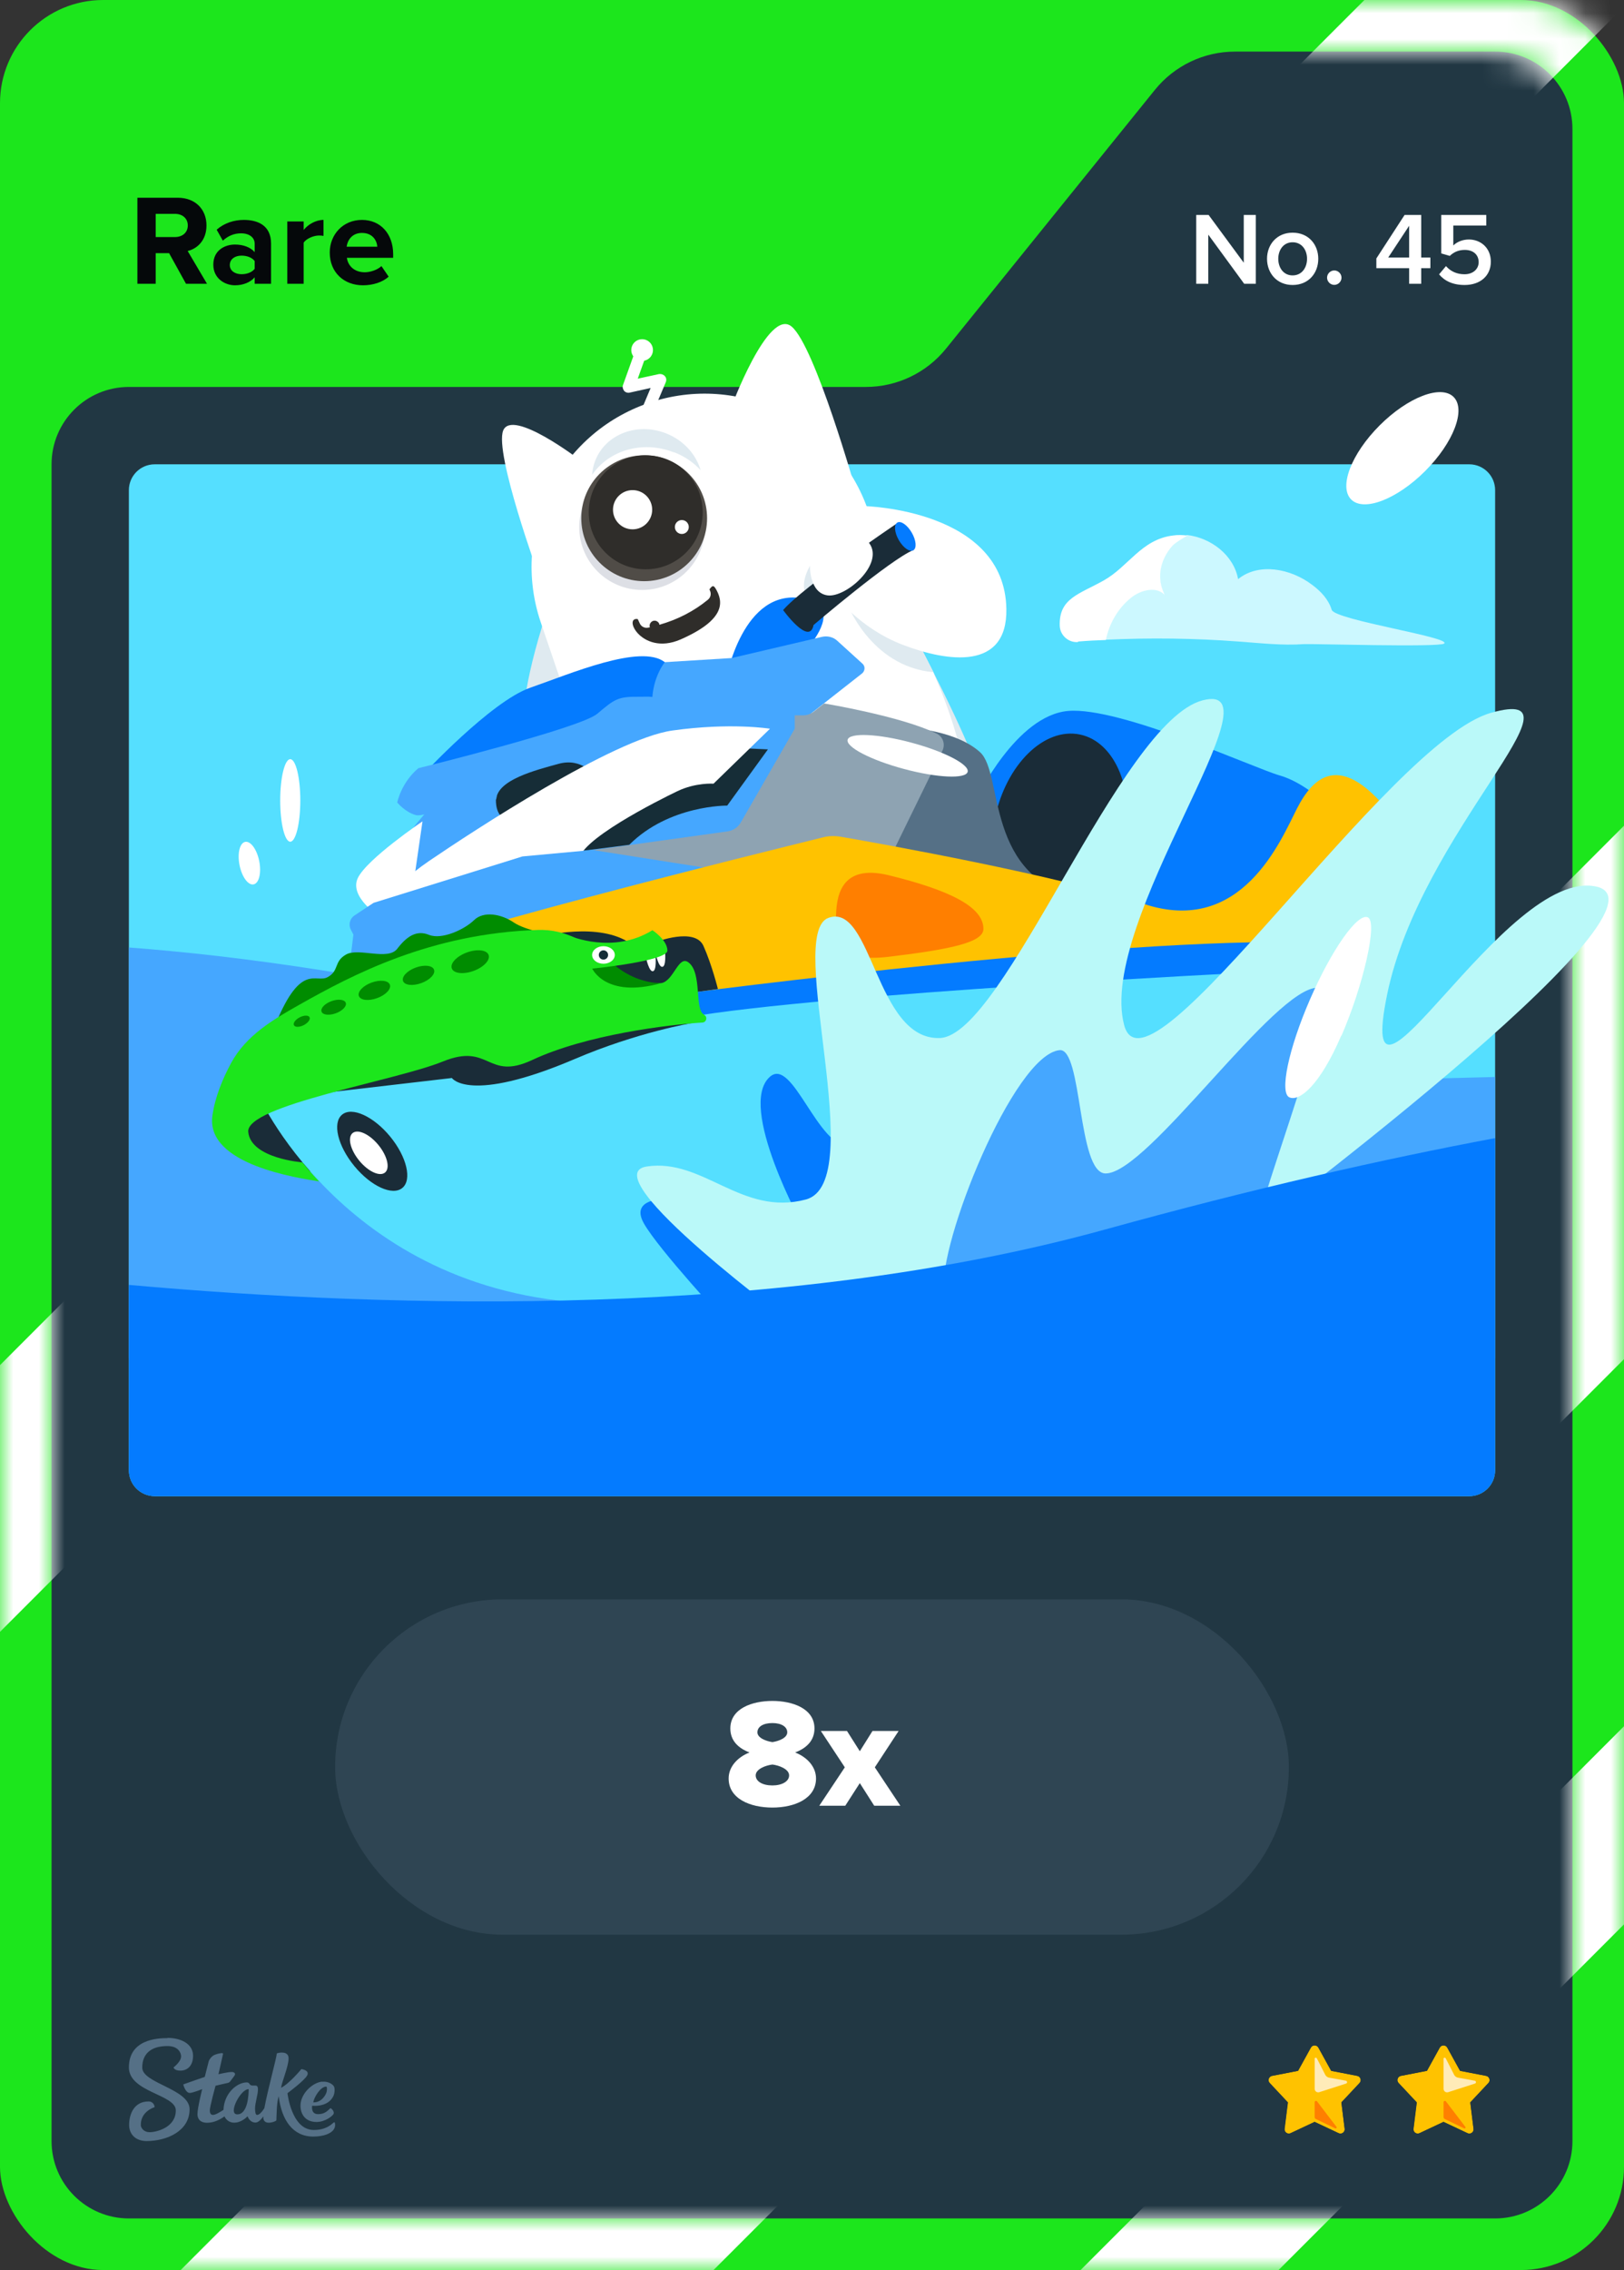 <svg width="63" height="88" viewBox="0 0 63 88" fill="none" xmlns="http://www.w3.org/2000/svg">
<rect x="0" y="0" width="63" height="88" fill="#333333" stroke="none"/>
<rect width="63" height="88" rx="4" fill="#1CE61C"/>
<path d="M36.701 13.513L44.799 3.487C45.559 2.546 46.702 2 47.911 2H58C59.657 2 61 3.343 61 5V83C61 84.657 59.657 86 58 86H5C3.343 86 2 84.657 2 83V18C2 16.343 3.343 15 5 15H33.589C34.798 15 35.941 14.454 36.701 13.513Z" fill="#213743"/>
<mask id="mask0_26835_29208" style="mask-type:luminance" maskUnits="userSpaceOnUse" x="0" y="0" width="63" height="88">
<path d="M59 0H4C1.79 0 0 1.79 0 4V84C0 86.21 1.79 88 4 88H59C61.21 88 63 86.21 63 84V4C63 1.79 61.21 0 59 0ZM61 82.81C61 84.57 59.57 86 57.81 86H5.19C3.43 86 2 84.57 2 82.81V18.19C2 16.43 3.43 15 5.19 15H33.59C34.8 15 35.94 14.45 36.7 13.51L44.8 3.48C45.56 2.54 46.7 1.99 47.91 1.99H57.81C59.57 1.99 61 3.42 61 5.18V82.8V82.81Z" fill="white"/>
</mask>
<g mask="url(#mask0_26835_29208)">
<path d="M68.37 47.32V26.64L4.46 90.55H25.13L68.37 47.32Z" fill="white"/>
<path d="M64.66 -2.29H55.22L-2.92 55.84V66.18L65.46 -2.2C65.2 -2.26 64.93 -2.29 64.66 -2.29Z" fill="white"/>
<path d="M68.37 69.23V61.55L39.37 90.55H47.05L68.37 69.23Z" fill="white"/>
</g>
<rect x="5" y="18" width="53" height="40" rx="1" fill="#2F4553"/>
<g clip-path="url(#clip0_26835_29208)">
<path d="M57 18H6C5.448 18 5 18.448 5 19V57C5 57.552 5.448 58 6 58H57C57.552 58 58 57.552 58 57V19C58 18.448 57.552 18 57 18Z" fill="#55DFFF"/>
<path d="M22.04 39.51C15 37.84 9.35 37.06 5 36.73V52.65H58V41.75C45.61 42.04 35.51 42.71 22.04 39.52V39.51Z" fill="#45A7FF"/>
<path d="M9.08 43.9L10.44 42.69L12.44 45.49L10.13 45.06L9.08 43.9Z" fill="#1A2C38"/>
<path d="M10.05 42.51C10.05 42.51 13.71 50.63 23.96 50.54C34.21 50.45 48.47 43.49 48.47 43.49L48.8 35.46C33.44 37.51 18.76 39.64 10.06 42.51H10.05Z" fill="#55DFFF"/>
<path d="M29.87 41.74C30.75 40.97 31.7 44.46 32.97 44.46C34.24 44.46 31.17 47.57 31.17 47.57C31.17 47.57 28.57 42.87 29.87 41.74Z" fill="#047BFF"/>
<path d="M37.89 30.95C37.89 30.95 39.42 27.73 41.44 27.56C43.46 27.39 48.68 29.79 49.64 30.06C50.6 30.33 51.53 31.24 51.53 31.24L47.73 36.53L38.3 34.1L37.89 30.96V30.95Z" fill="#047BFF"/>
<path d="M43.626 32.767C44.059 30.686 43.284 28.764 41.895 28.474C40.505 28.185 39.027 29.638 38.594 31.72C38.161 33.801 38.936 35.724 40.325 36.013C41.715 36.302 43.193 34.849 43.626 32.767Z" fill="#1A2C38"/>
<path d="M24.71 25.97C24.71 25.97 24.38 26.48 24.01 27.14C22.87 28.41 20.92 28.35 20.41 26.8C20.58 25.81 20.88 24.68 21.32 23.39C21.32 23.39 25.2 23.53 24.71 25.98V25.97Z" fill="#DFEAF0"/>
<path d="M24.01 27.14C23.41 28.2 22.71 29.64 23.08 29.97C23.68 30.5 23.48 30.78 23.12 30.91C22.38 31.18 23.46 32.61 22.14 32.19C20.98 31.82 19.73 30.73 20.42 26.8C20.99 27.55 22.93 27.64 24.02 27.14H24.01Z" fill="white"/>
<path d="M25.25 16.06C25.25 16.06 25.33 16 25.35 15.95L25.83 14.81C25.86 14.73 25.85 14.64 25.79 14.58C25.74 14.52 25.65 14.49 25.57 14.5L24.74 14.68L25.07 13.76C25.11 13.64 25.05 13.51 24.93 13.47C24.81 13.43 24.68 13.49 24.64 13.61L24.17 14.92C24.14 15 24.16 15.08 24.21 15.15C24.26 15.21 24.35 15.24 24.43 15.22L25.24 15.04L24.93 15.78C24.88 15.9 24.93 16.03 25.05 16.08C25.12 16.11 25.19 16.1 25.25 16.07V16.06Z" fill="white"/>
<path d="M24.91 13.99C25.142 13.99 25.33 13.802 25.33 13.57C25.33 13.338 25.142 13.15 24.91 13.15C24.678 13.15 24.49 13.338 24.49 13.57C24.49 13.802 24.678 13.99 24.91 13.99Z" fill="white"/>
<path d="M20.91 22.34C20.91 22.34 19.17 17.56 19.52 16.69C19.87 15.82 22.49 17.83 22.49 17.83C22.49 17.83 22.45 21.5 20.91 22.34Z" fill="white"/>
<path d="M33.2 19.01C33.2 19.01 31.62 13.42 30.71 12.66C29.8 11.9 28.35 15.83 28.35 15.83C28.35 15.83 31.91 19.67 33.19 19.01H33.2Z" fill="white"/>
<path d="M33.684 19.808C32.489 16.3 28.677 14.425 25.169 15.62C21.661 16.815 19.786 20.627 20.981 24.135L22.325 28.082C23.52 31.59 27.333 33.465 30.84 32.27C34.348 31.075 36.224 27.263 35.029 23.755L33.684 19.808Z" fill="white"/>
<path d="M37.74 31.42C38.19 30.25 36.93 27.73 36.21 26.06C35.6 24.85 35.09 23.94 35.09 23.94C32.32 24.42 30.86 30.77 30.86 30.77C30.86 30.77 32.53 32.89 33.47 33.75C34.41 33.64 37 33.34 37.74 31.43V31.42Z" fill="white"/>
<path d="M32.83 23.32C32.83 23.32 33.73 25.83 36.21 26.06C36.21 26.06 35.64 24.91 35.42 24.55L32.83 23.32Z" fill="#DFEAF0"/>
<path d="M33.55 19.62C33.55 19.62 38.98 19.75 39.04 23.61C39.08 26 36.76 25.66 35.03 25C33.3 24.34 32.36 23.03 32.36 23.03L33.55 19.62Z" fill="white"/>
<path d="M26.66 23.56C26.66 23.56 25.43 24.25 24.85 24.03C24.07 23.73 24.83 25.47 26.4 24.79C28.2 24 28.04 23.3 27.77 22.83C27.55 22.45 27.57 23.18 26.66 23.57V23.56Z" fill="#2F2D2A"/>
<path d="M24.63 23.76L24.82 24.17C24.88 24.3 25.02 24.36 25.15 24.33C25.17 24.33 25.19 24.32 25.21 24.32C25.18 24.23 25.22 24.13 25.31 24.08C25.41 24.03 25.52 24.08 25.57 24.17C25.57 24.19 25.58 24.2 25.58 24.22C26.28 24.02 26.91 23.7 27.46 23.25C27.57 23.16 27.6 23.02 27.54 22.89L27.35 22.48C26.55 23.18 25.65 23.61 24.62 23.76H24.63Z" fill="white"/>
<path d="M26.15 17.53C26.56 17.69 26.91 17.93 27.18 18.23C27 17.61 26.52 17.07 25.84 16.8C24.72 16.36 23.49 16.83 23.09 17.86C23.02 18.04 22.98 18.22 22.97 18.41C23.62 17.45 24.94 17.06 26.15 17.54V17.53Z" fill="#DFEAF0"/>
<path d="M24.91 22.87C26.258 22.87 27.35 21.778 27.35 20.43C27.35 19.082 26.258 17.99 24.91 17.99C23.562 17.99 22.47 19.082 22.47 20.43C22.47 21.778 23.562 22.87 24.91 22.87Z" fill="#DDDFE5"/>
<path d="M24.99 22.53C26.338 22.53 27.43 21.438 27.43 20.09C27.43 18.742 26.338 17.65 24.99 17.65C23.642 17.65 22.55 18.742 22.55 20.09C22.55 21.438 23.642 22.53 24.99 22.53Z" fill="#504C47"/>
<path d="M25.05 22.07C26.271 22.07 27.26 21.081 27.26 19.86C27.26 18.639 26.271 17.65 25.05 17.65C23.829 17.65 22.84 18.639 22.84 19.86C22.84 21.081 23.829 22.07 25.05 22.07Z" fill="#2F2D2A"/>
<path d="M24.54 20.52C24.96 20.52 25.3 20.18 25.3 19.76C25.3 19.34 24.96 19 24.54 19C24.12 19 23.78 19.34 23.78 19.76C23.78 20.18 24.12 20.52 24.54 20.52Z" fill="white"/>
<path d="M26.45 20.7C26.599 20.7 26.72 20.579 26.72 20.43C26.72 20.281 26.599 20.16 26.45 20.16C26.301 20.16 26.18 20.281 26.18 20.43C26.18 20.579 26.301 20.7 26.45 20.7Z" fill="white"/>
<path d="M37.29 31.24C36.55 33.16 34.41 33.63 33.47 33.74C33.69 33.94 33.87 34.07 33.98 34.09C35.34 34.33 37.96 32.41 38.29 31.62C38.57 30.94 37.24 28.09 36.21 26.06C36.93 27.73 37.74 30.07 37.29 31.24Z" fill="#DFEAF0"/>
<path d="M30.18 32.46C30.18 32.46 28.94 32.56 29.03 33.64C29.09 34.28 28.96 34.86 27.95 35.39C26.15 36.34 23.87 35.99 23.26 34.78C22.65 33.57 21.93 31.55 22.99 29.47C24.32 26.85 29.23 27.8 30.18 32.47V32.46Z" fill="white"/>
<path d="M23.68 35.27C23.68 35.27 24.68 36.07 26.83 35.24C29.35 34.27 27.65 31.87 29.01 31.86C30 31.86 31.19 31.13 31.19 31.13L31.75 31.89C31.75 31.89 30.49 32.51 29.93 32.51C29.93 32.51 28.88 32.69 29.02 33.7C29.16 34.71 28.37 35.22 27.44 35.6C27.44 35.6 25.09 36.53 23.67 35.26L23.68 35.27Z" fill="#DFEAF0"/>
<path d="M35.38 28.23C35.38 28.23 37.09 28.32 38.02 29.16C38.95 30 38.16 34.08 42.02 34.85L40.82 35.46L32.83 32.91L35.38 28.23Z" fill="#557086"/>
<path d="M28.17 26.32C28.17 26.32 28.81 22.76 31.16 23.2C33.51 23.64 29.86 26.59 29.86 26.59L28.17 26.33V26.32Z" fill="#047BFF"/>
<path d="M14.75 35.9C14.75 35.9 13.44 34.94 16.74 31.25L25.29 25.7L28.38 25.51L31.88 24.69C32.09 24.64 32.32 24.69 32.48 24.84L33.46 25.73C33.57 25.83 33.56 26 33.45 26.1L31.13 27.92L30.97 32.07L14.74 35.9H14.75Z" fill="#45A7FF"/>
<path d="M22.97 32.96L28.22 32.23C28.44 32.2 28.63 32.07 28.74 31.88L30.83 28.25V27.73H31.16C31.3 27.73 31.44 27.68 31.55 27.6L31.97 27.27C31.97 27.27 34.95 27.76 36.34 28.44C36.58 28.56 36.68 28.85 36.56 29.1L34.56 33.19L25.7 35.22L22.97 32.97V32.96Z" fill="#8EA3B2"/>
<path d="M14.75 35.55C14.75 35.55 13.53 34.78 13.88 34.04C14.23 33.3 16.39 31.84 16.39 31.84L15.88 35.37L14.75 35.55Z" fill="white"/>
<path d="M19.24 30.98C19.24 30.98 19.18 31.72 19.75 31.79L23.09 29.9L22.68 29.22L19.35 30.04L19.25 30.99L19.24 30.98Z" fill="#162D37"/>
<path d="M16.38 30.06C16.38 30.06 19.04 27.19 20.57 26.66C22.1 26.13 24.86 24.94 25.79 25.67C25.79 25.67 25.32 26.24 25.3 27.17C25.3 27.17 17.5 30.67 16.37 30.06H16.38Z" fill="#047BFF"/>
<path d="M23.05 30.06C23.05 30.06 22.58 29.36 21.67 29.61C20.76 29.86 19.31 30.23 19.25 30.98C19.25 30.98 18.92 30.93 19.07 30.58C19.07 30.58 16.56 31.71 16.14 31.6C15.72 31.49 15.41 31.11 15.41 31.11C15.41 31.11 15.56 30.34 16.23 29.78C16.23 29.78 22.51 28.23 23.17 27.67C23.83 27.11 23.97 27 24.77 27.01C25.57 27.02 26.1 26.79 24.39 29.07L23.06 30.06H23.05Z" fill="#45A7FF"/>
<path d="M27.79 28.96L29.79 29.05L28.21 31.23C28.21 31.23 25.96 31.2 24.41 32.75L22.61 32.98L22.13 32.18L27.79 28.95V28.96Z" fill="#162D37"/>
<path d="M15.04 35.21C15.04 35.21 14.95 34.53 16.64 33.38C18.33 32.23 23.8 28.64 26.08 28.32C28.36 28 29.87 28.25 29.87 28.25L27.68 30.38C27.68 30.38 26.99 30.33 26.28 30.67C25.57 31.01 22.35 32.62 22.46 33.4L15.04 35.21Z" fill="white"/>
<path d="M13.42 38.57L13.71 36.23L13.61 36.04C13.51 35.85 13.57 35.61 13.75 35.49L14.49 35L20.27 33.2L22.98 32.95L28.19 33.77L13.44 38.57H13.42Z" fill="#45A7FF"/>
<path d="M10.05 41.74C10.05 41.74 10.27 39.15 13.3 37.69C16.07 36.36 29.59 33.04 31.93 32.46C32.16 32.4 32.4 32.4 32.63 32.44C34.25 32.72 41.03 33.93 44.37 35.04C48.18 36.31 49.7 32.54 50.31 31.35C50.92 30.16 52.07 28.81 54.41 32.17L51.01 37.13L30.35 38.36L10.05 41.73V41.74Z" fill="#FFC200"/>
<path d="M38.15 36.01C38.15 36.53 36.9 36.8 34.48 37.09C32.54 37.32 32.43 36.52 32.43 35.65C32.43 34.78 32.58 33.47 34.48 33.93C36.8 34.5 38.15 35.14 38.15 36.01Z" fill="#FF7F00"/>
<path d="M21 36.3C21 36.3 23.26 35.71 24.48 36.59L22.12 37.07L21.01 36.3H21Z" fill="#162D37"/>
<path d="M25.44 36.52C25.44 36.52 26.96 35.93 27.29 36.67C27.62 37.41 27.85 38.34 27.85 38.34L24.46 38.82L22.11 37.06L25.43 36.51L25.44 36.52Z" fill="#1A2C38"/>
<path d="M25.11 38.7C25.11 38.7 41.89 36.43 50.2 36.52L48.7 37.69C48.7 37.69 31.96 38.51 26.63 39.44L25.11 38.69V38.7Z" fill="#047BFF"/>
<path d="M11.43 42.5L17.53 41.79C17.53 41.79 18.19 42.8 22.28 41.06C24.73 40.01 26.85 39.66 26.85 39.66L14.88 40.67L11.44 42.5H11.43Z" fill="#1A2C38"/>
<path d="M21.5 36.25C21.5 36.25 20.4 36.08 19.93 35.76C19.46 35.44 18.77 35.3 18.39 35.67C18.01 36.04 17.13 36.44 16.64 36.24C16.15 36.04 15.77 36.31 15.41 36.78C15.05 37.25 13.92 36.73 13.43 37C12.94 37.27 13.17 37.63 12.71 37.88C12.25 38.13 11.69 37.3 10.71 39.65L21.5 36.25Z" fill="#008C00"/>
<path d="M27.31 39.33C26.93 39.14 27.25 37.72 26.71 37.31C26.32 37.01 26.14 38.02 25.66 38.11L24.24 38.16C24.24 38.16 23 35.98 20.87 36.05C16.71 36.18 13.65 37.8 11.63 38.94C10.58 39.53 9.55 40.14 8.97 41.2C8.64 41.81 8.34 42.53 8.24 43.25C7.97 45.16 11.6 45.67 12.38 45.8C12.38 45.8 12.01 45.41 11.73 45.06C11.73 45.06 9.73 44.91 9.63 43.88C9.53 42.85 15.34 41.9 17.18 41.15C19.02 40.4 18.88 41.92 20.65 41.09C22.74 40.11 25.93 39.72 27.25 39.64C27.41 39.63 27.46 39.41 27.31 39.34V39.33Z" fill="#1CE61C"/>
<path d="M15.608 46.052C15.992 45.736 15.78 44.844 15.135 44.059C14.489 43.274 13.655 42.894 13.271 43.21C12.887 43.525 13.099 44.418 13.745 45.203C14.39 45.987 15.224 46.368 15.608 46.052Z" fill="#1A2C38"/>
<path d="M31.49 21.82C31.49 21.82 30.96 22.59 31.3 23.11C31.64 23.63 31.8 22.57 31.8 22.57L31.49 21.82Z" fill="#DFEAF0"/>
<path d="M34.75 20.32C34.75 20.32 31.14 22.76 30.38 23.65C30.38 23.65 31.4 25.06 31.56 24.23C31.56 24.23 34.55 21.68 35.44 21.32L34.75 20.32Z" fill="#1A2C38"/>
<path d="M35.43 21.332C35.569 21.252 35.542 20.946 35.371 20.65C35.2 20.353 34.949 20.178 34.81 20.258C34.671 20.338 34.697 20.643 34.869 20.94C35.04 21.236 35.291 21.412 35.43 21.332Z" fill="#047BFF"/>
<path d="M31.42 21.93C31.42 21.93 31.39 22.98 32.1 23.08C32.81 23.18 34.3 21.88 33.73 21.07C33.16 20.26 31.51 20.9 31.42 21.94V21.93Z" fill="white"/>
<path d="M25.89 46.48C25.89 46.48 24.4 46.41 24.98 47.43C25.56 48.45 28.17 51.26 28.17 51.26L30.75 50.11L25.89 46.47V46.48Z" fill="#047BFF"/>
<path d="M30.96 51.47C30.96 51.47 22.9 45.55 25.09 45.22C27.28 44.89 28.77 47.16 31.26 46.5C33.75 45.84 30.44 36.19 32.14 35.58C33.84 34.97 33.96 40.33 36.46 40.24C38.96 40.15 43.45 27.99 46.65 27.15C49.85 26.31 42.54 35.71 43.61 39.74C44.49 43.08 53.84 28.75 57.85 27.63C61.86 26.51 55.11 32.22 53.81 38.56C52.51 44.9 58.39 33.58 61.93 34.37C65.47 35.16 47.79 48.28 47.79 48.28L30.96 51.46V51.47Z" fill="#BAF9F9"/>
<path d="M48.79 47.59C48.79 49.51 46.12 51.06 42.82 51.06C39.52 51.06 36.86 51.93 36.62 50.03C36.39 48.23 39.31 40.91 41.1 40.71C42 40.61 41.79 45.49 42.89 45.49C44.54 45.49 49.46 38.24 51.13 38.29C52.06 38.32 48.78 46.63 48.78 47.59H48.79Z" fill="#45A7FF"/>
<path d="M9.837 34.284C10.048 34.242 10.147 33.84 10.057 33.385C9.967 32.929 9.723 32.594 9.511 32.636C9.3 32.678 9.202 33.081 9.292 33.536C9.382 33.991 9.626 34.326 9.837 34.284Z" fill="white"/>
<path d="M11.26 32.63C11.475 32.63 11.65 31.914 11.65 31.03C11.65 30.146 11.475 29.43 11.26 29.43C11.045 29.43 10.87 30.146 10.87 31.03C10.87 31.914 11.045 32.63 11.26 32.63Z" fill="white"/>
<path d="M55.287 18.26C56.385 17.162 56.878 15.877 56.39 15.389C55.902 14.901 54.617 15.395 53.519 16.492C52.422 17.589 51.928 18.875 52.416 19.363C52.904 19.851 54.19 19.357 55.287 18.26Z" fill="white"/>
<path d="M23.52 37.1L22.97 37.54C22.97 37.54 23.48 38.72 25.66 38.11C25.66 38.11 24.49 38.18 23.52 37.1Z" fill="#008C00"/>
<path d="M25.07 37.16C25.07 37.16 25.18 37.68 25.33 37.65C25.48 37.62 25.43 37.07 25.43 37.07L25.07 37.16Z" fill="white"/>
<path d="M25.44 36.99C25.44 36.99 25.55 37.51 25.7 37.48C25.85 37.45 25.8 36.9 25.8 36.9L25.44 36.99Z" fill="white"/>
<path d="M22.11 36.28C22.11 36.28 23.78 37.01 25.31 36.06C25.31 36.06 25.89 36.44 25.89 36.85C25.89 37.26 22.97 37.55 22.97 37.55L22.12 36.28H22.11Z" fill="#1CE61C"/>
<path d="M23.41 37.36C23.653 37.36 23.85 37.208 23.85 37.02C23.85 36.832 23.653 36.68 23.41 36.68C23.167 36.68 22.97 36.832 22.97 37.02C22.97 37.208 23.167 37.36 23.41 37.36Z" fill="white"/>
<path d="M23.41 37.2C23.509 37.2 23.59 37.12 23.59 37.02C23.59 36.921 23.509 36.84 23.41 36.84C23.311 36.84 23.23 36.921 23.23 37.02C23.23 37.12 23.311 37.2 23.41 37.2Z" fill="#162D37"/>
<path d="M18.372 37.638C18.766 37.493 19.027 37.216 18.954 37.019C18.882 36.822 18.504 36.779 18.11 36.924C17.716 37.068 17.455 37.345 17.527 37.542C17.599 37.739 17.977 37.782 18.372 37.638Z" fill="#008C00"/>
<path d="M16.346 38.11C16.678 37.989 16.898 37.756 16.837 37.59C16.776 37.424 16.458 37.388 16.126 37.509C15.794 37.631 15.574 37.864 15.635 38.03C15.696 38.196 16.014 38.232 16.346 38.11Z" fill="#008C00"/>
<path d="M14.633 38.692C14.965 38.571 15.185 38.338 15.124 38.172C15.063 38.006 14.745 37.97 14.413 38.091C14.081 38.213 13.861 38.446 13.922 38.612C13.983 38.778 14.301 38.814 14.633 38.692Z" fill="#008C00"/>
<path d="M13.029 39.28C13.288 39.185 13.46 39.003 13.413 38.874C13.365 38.744 13.116 38.716 12.857 38.811C12.598 38.906 12.426 39.088 12.474 39.218C12.521 39.347 12.77 39.375 13.029 39.28Z" fill="#008C00"/>
<path d="M11.783 39.74C11.95 39.654 12.051 39.517 12.008 39.434C11.966 39.35 11.796 39.352 11.628 39.437C11.461 39.523 11.36 39.66 11.403 39.744C11.446 39.827 11.616 39.826 11.783 39.74Z" fill="#008C00"/>
<path d="M42.88 47.66C30.33 51.13 15.28 50.73 5 49.81V57C5 57.55 5.45 58 6 58H57C57.55 58 58 57.55 58 57V44.12C53.68 44.93 48.63 46.07 42.88 47.66Z" fill="#047BFF"/>
<path d="M52.04 40.15C52.88 38.22 53.46 35.73 53.06 35.56C52.66 35.39 51.66 36.81 50.82 38.74C49.98 40.67 49.63 42.37 50.02 42.54C50.41 42.71 51.2 42.08 52.03 40.15H52.04Z" fill="white"/>
<path d="M14.936 45.455C15.141 45.286 15.025 44.807 14.678 44.385C14.331 43.963 13.883 43.757 13.678 43.925C13.474 44.093 13.589 44.572 13.937 44.995C14.284 45.417 14.731 45.623 14.936 45.455Z" fill="white"/>
<path d="M37.538 29.922C37.614 29.64 36.633 29.131 35.347 28.787C34.061 28.443 32.958 28.393 32.882 28.676C32.806 28.959 33.787 29.467 35.073 29.811C36.358 30.155 37.462 30.205 37.538 29.922Z" fill="white"/>
<path d="M42.89 24.8C44.61 24.72 46.33 24.74 48.05 24.87C48.89 24.93 49.74 25.03 50.58 24.97C50.85 24.95 55.8 25.1 56.02 24.95C56.36 24.71 51.79 24.04 51.66 23.64C51.54 23.24 51.24 22.92 50.9 22.67C50.07 22.04 48.83 21.8 48.03 22.45C47.86 21.52 46.98 20.85 46.05 20.74C45.82 20.88 45.58 21.02 45.47 21.14C44.98 21.69 44.81 22.47 45.23 23.12C44.91 22.67 44.24 22.85 43.87 23.15C43.36 23.56 43.02 24.16 42.89 24.79V24.8Z" fill="#CCF8FF"/>
<path d="M41.82 24.87C42.18 24.84 42.54 24.82 42.9 24.81C43.03 24.17 43.37 23.58 43.88 23.17C44.25 22.87 44.92 22.68 45.24 23.14C44.83 22.48 44.99 21.71 45.48 21.16C45.59 21.04 45.83 20.9 46.06 20.76C45.87 20.74 45.69 20.73 45.5 20.76C44.28 20.91 43.78 21.96 42.82 22.5C41.86 23.04 41.08 23.19 41.11 24.25C41.12 24.63 41.45 24.92 41.82 24.89V24.87Z" fill="white"/>
</g>
<path fill-rule="evenodd" clip-rule="evenodd" d="M6.498 79C6.99 79 7.486 79.213 7.49 79.691C7.49 80.104 7.247 80.27 6.998 80.27C6.75 80.27 6.733 80.144 6.733 80.144C6.733 80.144 7.025 79.926 7.025 79.717C7.025 79.609 6.942 79.313 6.489 79.317C5.858 79.317 5.518 79.617 5.518 80.152C5.518 80.765 7.351 80.974 7.355 81.765C7.355 82.613 6.476 82.996 5.692 83C5.283 83 5.013 82.761 5.009 82.378C5.009 81.926 5.222 81.465 5.758 81.465C5.884 81.457 5.988 81.552 5.997 81.678C5.997 81.678 5.997 81.683 5.997 81.687C5.997 81.687 5.457 81.839 5.462 82.378C5.462 82.478 5.566 82.661 5.819 82.656C6.071 82.652 6.824 82.474 6.82 81.809C6.82 81.191 5.004 81.109 5 80.148C5 79.065 6.088 79.009 6.498 79.009V79ZM10.747 79.6C10.812 79.57 11.213 79.491 11.195 79.813C11.182 80.135 10.939 80.691 10.904 80.935C11.23 80.77 11.692 80.209 11.692 80.209C11.692 80.209 12.018 80.252 11.918 80.452C11.818 80.652 11.152 81.144 11.152 81.144C11.152 81.144 11.304 82.57 12.171 82.57C12.645 82.57 12.85 82.361 12.937 82.287C12.959 82.27 12.976 82.265 12.985 82.278C13.02 82.387 12.994 82.504 12.915 82.591C12.819 82.696 12.597 82.822 12.153 82.826C11.365 82.826 10.925 82.196 10.812 81.261C10.725 81.535 10.734 81.983 10.721 82.2C10.695 82.243 10.251 82.417 10.216 82.117C10.216 82.091 10.216 82.07 10.216 82.043C10.133 82.161 10.02 82.283 9.911 82.283C9.72 82.283 9.637 82.122 9.602 82.039C9.576 82.07 9.363 82.287 9.088 82.287C8.923 82.291 8.775 82.196 8.709 82.043C8.57 82.144 8.322 82.291 8.039 82.291C7.734 82.291 7.66 82.109 7.66 81.957C7.66 81.713 7.843 80.987 7.843 80.987C7.843 80.987 7.486 81.13 7.364 81.135C7.194 81.135 7.112 80.822 7.112 80.813C7.112 80.809 7.112 80.8 7.12 80.8C7.22 80.761 7.943 80.513 7.943 80.513C7.943 80.513 8.078 79.983 8.096 79.913C8.113 79.844 8.213 79.7 8.331 79.656C8.418 79.622 8.509 79.6 8.601 79.591C8.631 79.591 8.653 79.6 8.653 79.617C8.653 79.635 8.474 80.409 8.474 80.409C8.474 80.409 8.849 80.322 8.988 80.322C9.097 80.322 9.154 80.387 9.093 80.47C9.032 80.552 8.962 80.648 8.927 80.691C8.888 80.735 8.862 80.743 8.77 80.761C8.644 80.787 8.361 80.856 8.361 80.856C8.361 80.856 8.135 81.678 8.139 81.817C8.139 81.896 8.165 81.987 8.261 81.987C8.357 81.987 8.54 81.874 8.67 81.791C8.692 81.152 9.188 80.726 9.576 80.726C9.702 80.726 9.654 80.848 9.798 80.848H9.889C9.946 80.848 10.007 80.852 10.007 80.996C10.007 81.196 9.894 81.526 9.894 81.735C9.894 81.883 9.915 81.987 9.972 81.987C10.068 81.987 10.177 81.848 10.255 81.726C10.381 81.03 10.734 79.761 10.734 79.617L10.747 79.6ZM12.502 80.7C12.767 80.678 12.933 80.822 12.963 80.9C12.994 80.978 12.989 81.161 12.915 81.291C12.684 81.704 12.11 81.63 12.11 81.63C12.11 81.63 12.044 81.957 12.341 81.957C12.593 81.957 12.706 81.83 12.815 81.726C12.859 81.726 12.994 81.865 12.933 81.961C12.885 82.035 12.619 82.257 12.28 82.261C11.74 82.261 11.605 81.8 11.674 81.47C11.766 81.061 12.175 80.722 12.502 80.696V80.7ZM9.646 80.987C9.323 80.987 8.827 81.97 9.206 81.965C9.619 81.965 9.646 81.183 9.646 81.004V80.987ZM12.641 80.891C12.423 80.9 12.175 81.317 12.153 81.5C12.48 81.513 12.654 81.196 12.676 81.07C12.689 80.974 12.693 80.887 12.641 80.887V80.891Z" fill="#557086"/>
<path d="M51.144 79.378L51.641 80.278L52.652 80.473C52.779 80.499 52.83 80.656 52.741 80.749L52.036 81.501L52.163 82.524C52.181 82.656 52.045 82.749 51.93 82.694L51 82.257L50.07 82.694C49.951 82.749 49.82 82.652 49.837 82.524L49.964 81.501L49.259 80.749C49.17 80.656 49.221 80.499 49.348 80.473L50.359 80.278L50.856 79.378C50.919 79.263 51.085 79.263 51.144 79.378Z" fill="#FFC200"/>
<path d="M51 79.293C51.055 79.293 51.115 79.323 51.144 79.378L51.641 80.278L52.652 80.473C52.779 80.499 52.83 80.656 52.741 80.749L52.036 81.501L52.163 82.524C52.176 82.626 52.096 82.711 51.998 82.711C51.977 82.711 51.951 82.707 51.926 82.694L50.996 82.257L50.066 82.694C50.04 82.707 50.019 82.711 49.994 82.711C49.9 82.711 49.815 82.626 49.828 82.524L49.955 81.501L49.251 80.749C49.161 80.656 49.212 80.499 49.34 80.473L50.35 80.278L50.847 79.378C50.877 79.323 50.936 79.293 50.992 79.293M51 79.081C50.864 79.081 50.737 79.157 50.669 79.276L50.219 80.091L49.306 80.265C49.17 80.291 49.059 80.388 49.017 80.52C48.974 80.652 49.008 80.796 49.102 80.894L49.739 81.573L49.624 82.495C49.611 82.601 49.645 82.711 49.713 82.792C49.786 82.873 49.888 82.919 49.998 82.919C50.053 82.919 50.108 82.906 50.159 82.881L51 82.486L51.841 82.881C51.892 82.906 51.947 82.919 52.002 82.919C52.112 82.919 52.214 82.873 52.287 82.792C52.359 82.711 52.393 82.601 52.376 82.495L52.261 81.573L52.898 80.894C52.992 80.792 53.026 80.647 52.983 80.52C52.941 80.388 52.83 80.291 52.694 80.265L51.781 80.091L51.331 79.276C51.263 79.157 51.136 79.081 51 79.081Z" fill="#213743"/>
<path d="M51 79.815V80.974C51 81.068 51.089 81.132 51.178 81.106L52.219 80.771C52.274 80.754 52.27 80.673 52.21 80.66L51.556 80.541C51.497 80.529 51.442 80.49 51.412 80.435L51.085 79.794C51.064 79.751 50.996 79.764 50.996 79.815H51Z" fill="#FFEBB8"/>
<path d="M51 81.492V82.07C51 82.104 51.017 82.129 51.047 82.146L51.798 82.507C51.837 82.524 51.87 82.482 51.845 82.448L51.093 81.463C51.064 81.424 51 81.446 51 81.492Z" fill="#FF7F00"/>
<path d="M56.144 79.378L56.641 80.278L57.652 80.473C57.779 80.499 57.83 80.656 57.741 80.749L57.036 81.501L57.163 82.524C57.181 82.656 57.045 82.749 56.93 82.694L56 82.257L55.07 82.694C54.951 82.749 54.82 82.652 54.837 82.524L54.964 81.501L54.259 80.749C54.17 80.656 54.221 80.499 54.348 80.473L55.359 80.278L55.856 79.378C55.919 79.263 56.085 79.263 56.144 79.378Z" fill="#FFC200"/>
<path d="M56 79.293C56.055 79.293 56.115 79.323 56.144 79.378L56.641 80.278L57.652 80.473C57.779 80.499 57.83 80.656 57.741 80.749L57.036 81.501L57.163 82.524C57.176 82.626 57.096 82.711 56.998 82.711C56.977 82.711 56.951 82.707 56.926 82.694L55.996 82.257L55.066 82.694C55.04 82.707 55.019 82.711 54.994 82.711C54.9 82.711 54.815 82.626 54.828 82.524L54.955 81.501L54.251 80.749C54.161 80.656 54.212 80.499 54.34 80.473L55.35 80.278L55.847 79.378C55.877 79.323 55.936 79.293 55.992 79.293M56 79.081C55.864 79.081 55.737 79.157 55.669 79.276L55.219 80.091L54.306 80.265C54.17 80.291 54.059 80.388 54.017 80.52C53.974 80.652 54.008 80.796 54.102 80.894L54.739 81.573L54.624 82.495C54.611 82.601 54.645 82.711 54.713 82.792C54.786 82.873 54.888 82.919 54.998 82.919C55.053 82.919 55.108 82.906 55.159 82.881L56 82.486L56.841 82.881C56.892 82.906 56.947 82.919 57.002 82.919C57.112 82.919 57.214 82.873 57.287 82.792C57.359 82.711 57.393 82.601 57.376 82.495L57.261 81.573L57.898 80.894C57.992 80.792 58.026 80.647 57.983 80.52C57.941 80.388 57.83 80.291 57.694 80.265L56.781 80.091L56.331 79.276C56.263 79.157 56.136 79.081 56 79.081Z" fill="#213743"/>
<path d="M56 79.815V80.974C56 81.068 56.089 81.132 56.178 81.106L57.219 80.771C57.274 80.754 57.27 80.673 57.21 80.66L56.556 80.541C56.497 80.529 56.442 80.49 56.412 80.435L56.085 79.794C56.064 79.751 55.996 79.764 55.996 79.815H56Z" fill="#FFEBB8"/>
<path d="M56 81.492V82.07C56 82.104 56.017 82.129 56.047 82.146L56.798 82.507C56.837 82.524 56.87 82.482 56.845 82.448L56.093 81.463C56.064 81.424 56 81.446 56 81.492Z" fill="#FF7F00"/>
<rect x="13" y="62" width="37" height="13" rx="6.5" fill="#2F4553"/>
<path d="M29.964 70.072C29.1 70.072 28.266 69.73 28.266 68.944C28.266 68.488 28.614 68.116 29.076 67.936C28.65 67.774 28.332 67.486 28.332 67.006C28.332 66.232 29.178 65.938 29.964 65.938C30.744 65.938 31.596 66.232 31.596 67.006C31.596 67.486 31.272 67.774 30.846 67.936C31.308 68.116 31.656 68.488 31.656 68.944C31.656 69.724 30.828 70.072 29.964 70.072ZM29.964 67.534C30.21 67.498 30.54 67.372 30.54 67.156C30.54 66.934 30.306 66.796 29.964 66.796C29.61 66.796 29.382 66.934 29.382 67.156C29.382 67.372 29.718 67.498 29.964 67.534ZM29.964 69.214C30.336 69.214 30.612 69.058 30.612 68.824C30.612 68.578 30.216 68.434 29.964 68.404C29.706 68.434 29.316 68.578 29.316 68.824C29.316 69.058 29.58 69.214 29.964 69.214ZM34.927 70H33.913L33.355 69.124L32.791 70H31.783L32.773 68.512L31.843 67.102H32.857L33.355 67.888L33.847 67.102H34.861L33.937 68.512L34.927 70Z" fill="white"/>
<path d="M8.03 11H7.215L6.56 9.815H6.04V11H5.33V7.665H6.89C7.585 7.665 8.01 8.12 8.01 8.74C8.01 9.33 7.64 9.645 7.28 9.73L8.03 11ZM6.785 9.19C7.07 9.19 7.285 9.02 7.285 8.74C7.285 8.46 7.07 8.29 6.785 8.29H6.04V9.19H6.785ZM10.515 11H9.88V10.75C9.715 10.945 9.43 11.06 9.115 11.06C8.73 11.06 8.275 10.8 8.275 10.26C8.275 9.695 8.73 9.48 9.115 9.48C9.435 9.48 9.72 9.585 9.88 9.775V9.45C9.88 9.205 9.67 9.045 9.35 9.045C9.09 9.045 8.85 9.14 8.645 9.33L8.405 8.905C8.7 8.645 9.08 8.525 9.46 8.525C10.01 8.525 10.515 8.745 10.515 9.44V11ZM9.37 10.63C9.575 10.63 9.775 10.56 9.88 10.42V10.12C9.775 9.98 9.575 9.91 9.37 9.91C9.12 9.91 8.915 10.04 8.915 10.275C8.915 10.5 9.12 10.63 9.37 10.63ZM11.78 11H11.145V8.585H11.78V8.915C11.95 8.7 12.25 8.525 12.55 8.525V9.145C12.505 9.135 12.445 9.13 12.375 9.13C12.165 9.13 11.885 9.25 11.78 9.405V11ZM14.082 11.06C13.347 11.06 12.792 10.565 12.792 9.79C12.792 9.09 13.307 8.525 14.042 8.525C14.762 8.525 15.252 9.065 15.252 9.855V9.995H13.457C13.497 10.3 13.742 10.555 14.152 10.555C14.357 10.555 14.642 10.465 14.797 10.315L15.077 10.725C14.837 10.945 14.457 11.06 14.082 11.06ZM14.637 9.565C14.622 9.335 14.462 9.03 14.042 9.03C13.647 9.03 13.477 9.325 13.447 9.565H14.637Z" fill="#05080A"/>
<path d="M48.717 11H48.265L46.873 9.096V11H46.405V8.332H46.885L48.249 10.184V8.332H48.717V11ZM50.144 11.048C49.532 11.048 49.152 10.588 49.152 10.032C49.152 9.48 49.532 9.02 50.144 9.02C50.764 9.02 51.14 9.48 51.14 10.032C51.14 10.588 50.764 11.048 50.144 11.048ZM50.144 10.676C50.504 10.676 50.704 10.376 50.704 10.032C50.704 9.692 50.504 9.392 50.144 9.392C49.788 9.392 49.588 9.692 49.588 10.032C49.588 10.376 49.788 10.676 50.144 10.676ZM51.761 11.044C51.609 11.044 51.481 10.916 51.481 10.764C51.481 10.612 51.609 10.484 51.761 10.484C51.913 10.484 52.041 10.612 52.041 10.764C52.041 10.916 51.913 11.044 51.761 11.044ZM55.133 11H54.665V10.396H53.393V10.02L54.489 8.332H55.133V9.984H55.489V10.396H55.133V11ZM54.665 9.984V8.752L53.853 9.984H54.665ZM56.818 11.048C56.358 11.048 56.042 10.892 55.826 10.636L56.094 10.316C56.274 10.52 56.514 10.632 56.814 10.632C57.15 10.632 57.362 10.424 57.362 10.164C57.362 9.876 57.154 9.688 56.826 9.688C56.598 9.688 56.41 9.76 56.242 9.92L55.91 9.824V8.332H57.658V8.744H56.378V9.516C56.506 9.388 56.726 9.284 56.982 9.284C57.43 9.284 57.834 9.6 57.834 10.144C57.834 10.7 57.414 11.048 56.818 11.048Z" fill="white"/>
<defs>
<clipPath id="clip0_26835_29208">
<rect width="63" height="88" fill="white"/>
</clipPath>
</defs>
</svg>
